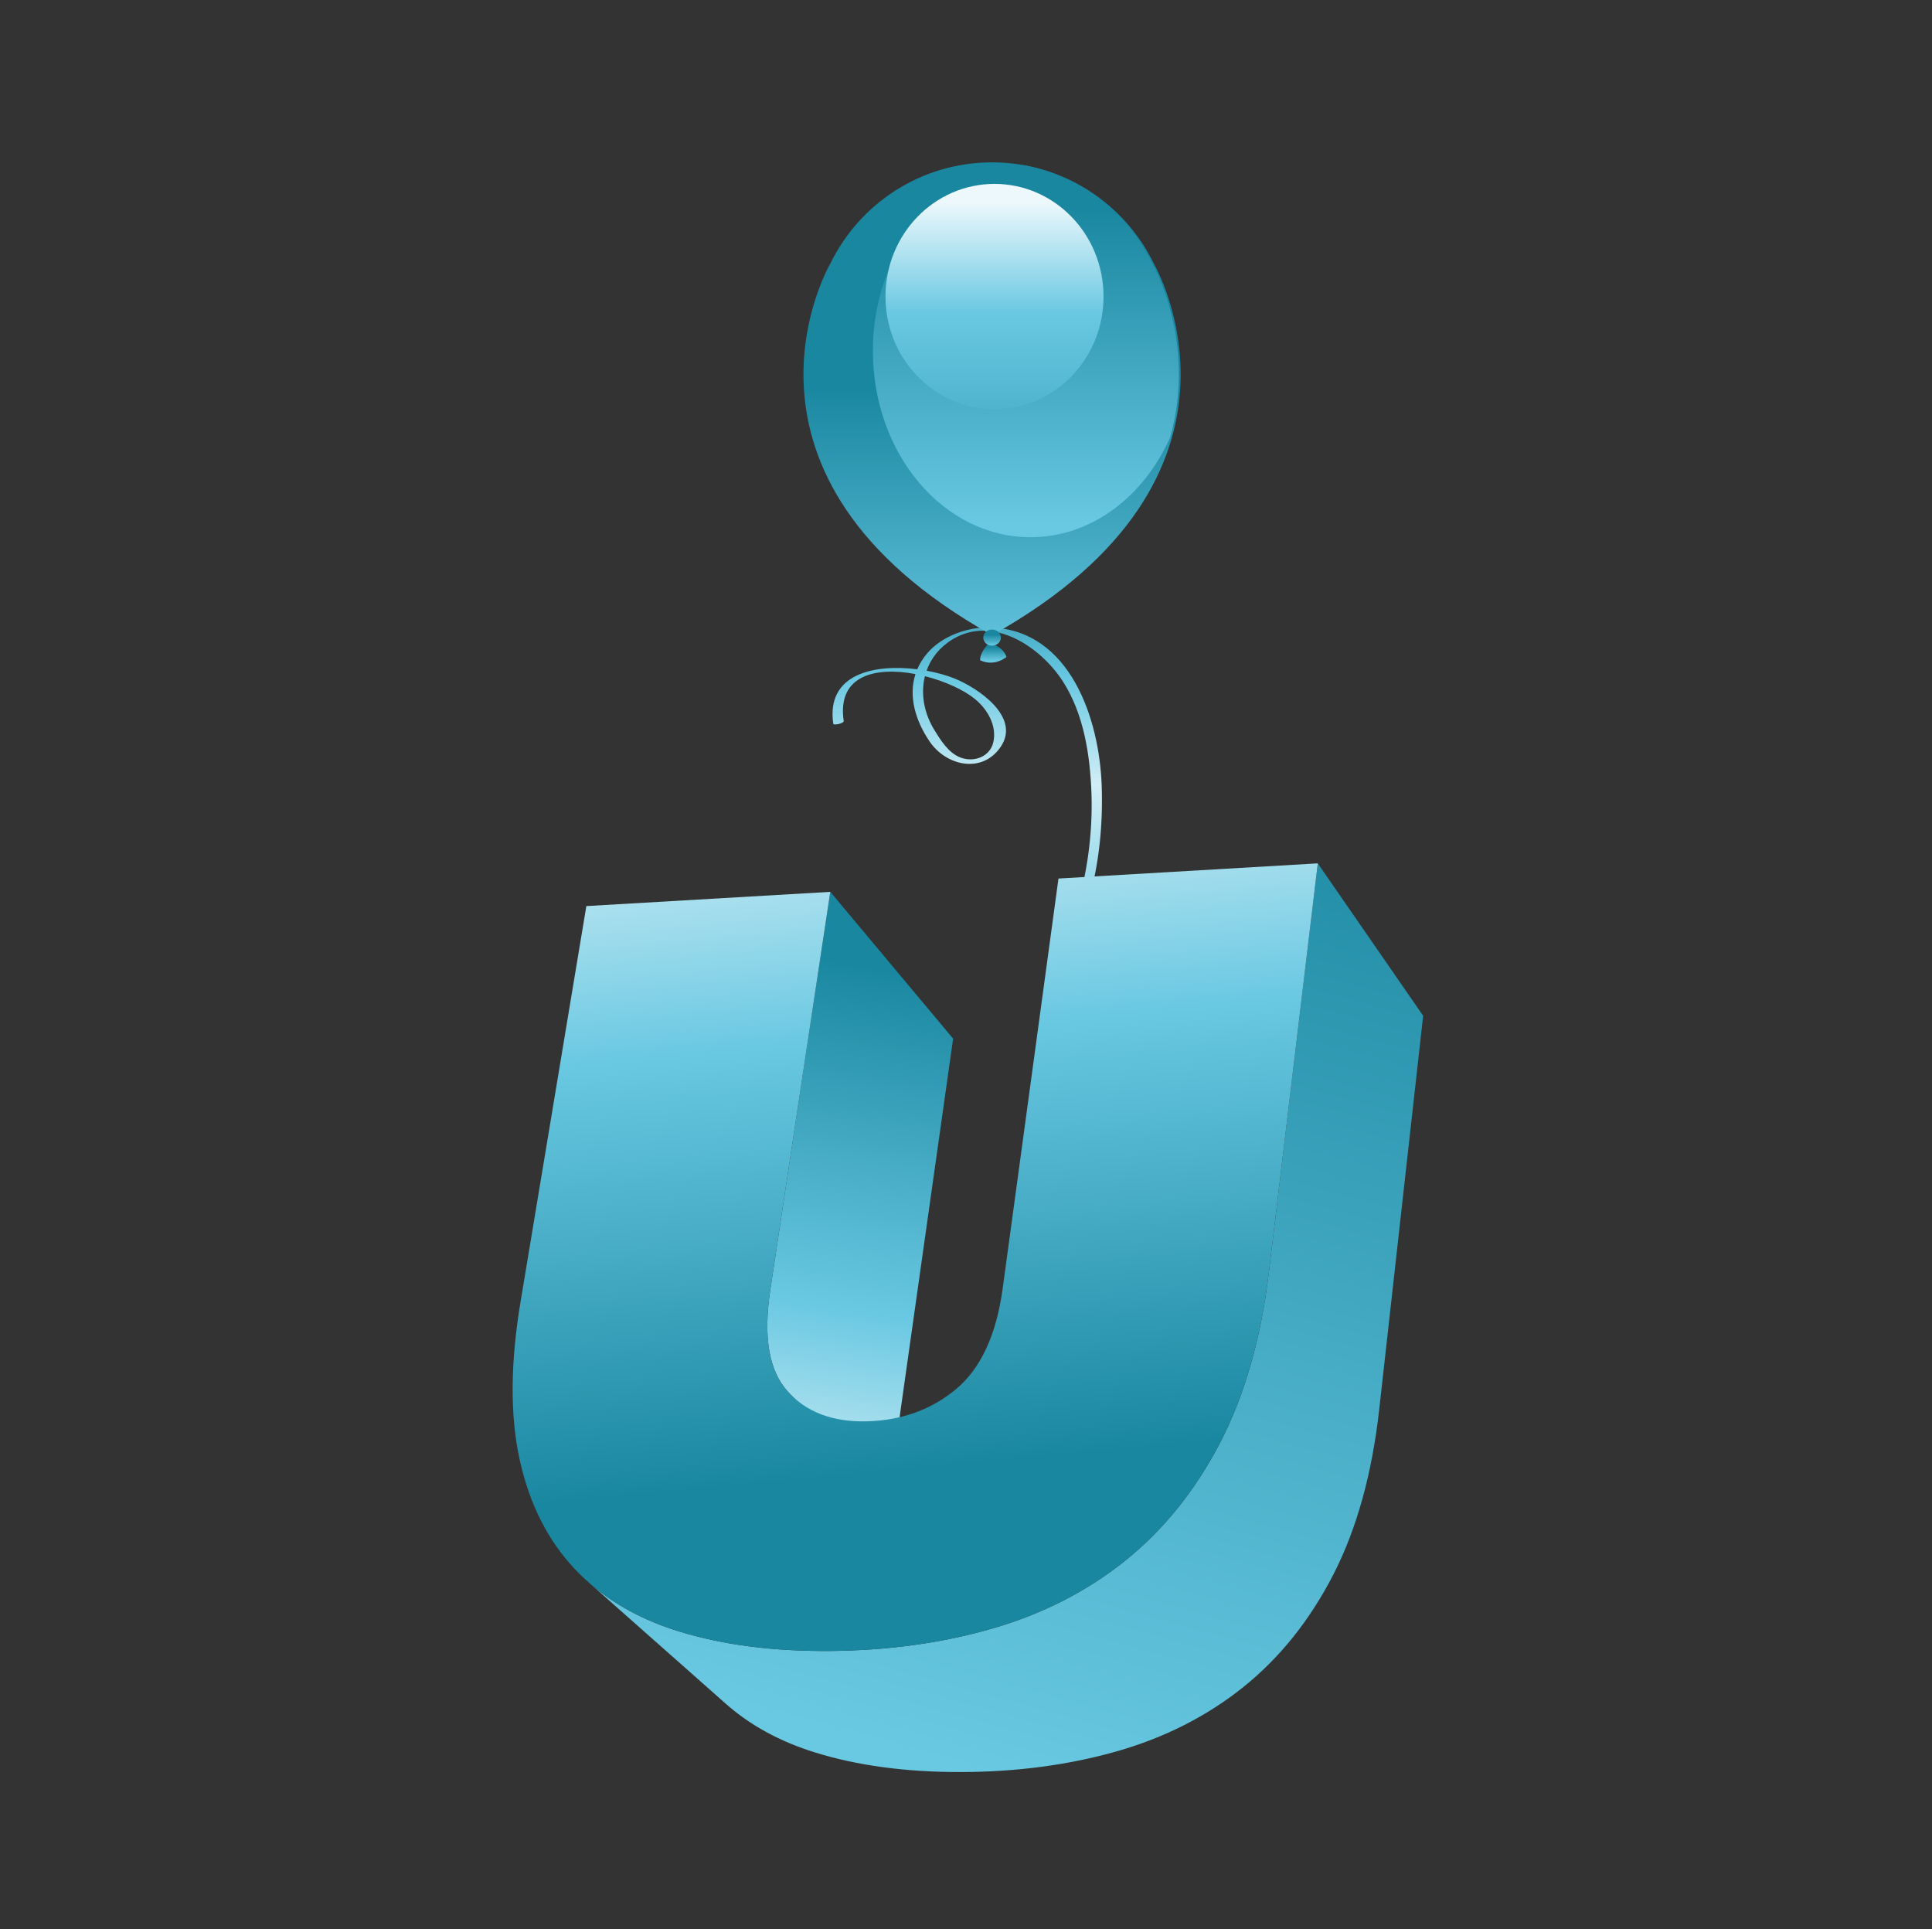 <?xml version="1.0" encoding="utf-8"?>
<!-- Generator: Adobe Illustrator 15.0.0, SVG Export Plug-In . SVG Version: 6.00 Build 0)  -->
<!DOCTYPE svg PUBLIC "-//W3C//DTD SVG 1.1//EN" "http://www.w3.org/Graphics/SVG/1.1/DTD/svg11.dtd">
<svg version="1.1" id="图层_1" xmlns="http://www.w3.org/2000/svg" xmlns:xlink="http://www.w3.org/1999/xlink" x="0px" y="0px"
	 width="110.667px" height="110.5px" viewBox="0 0 110.667 110.5" enable-background="new 0 0 110.667 110.5" xml:space="preserve">
<rect x="0" y="0" width="110.667" height="110.5" fill="#333333" stroke="none"/>
<g>
	<g>
		<linearGradient id="SVGID_1_" gradientUnits="userSpaceOnUse" x1="55.404" y1="91.321" x2="55.404" y2="31.601">
			<stop  offset="0" style="stop-color:#1A87A0"/>
			<stop  offset="0.609" style="stop-color:#69C8E2"/>
			<stop  offset="0.777" style="stop-color:#D1EEF6"/>
			<stop  offset="0.878" style="stop-color:#69C8E2"/>
			<stop  offset="1" style="stop-color:#1A87A0"/>
		</linearGradient>
		<path fill="url(#SVGID_1_)" d="M48.328,41.295c-0.392-2.653,1.876-3.11,4.111-2.686c-0.413,1.278,0.001,2.67,0.809,3.86
			c0.953,1.406,3.022,1.875,4.082,0.294c1.156-1.727-1.365-3.388-2.665-3.905c-0.445-0.179-0.995-0.333-1.589-0.441
			c0.251-0.708,0.737-1.34,1.479-1.792c2.321-1.417,5.041,0.431,6.303,2.366c1.225,1.882,1.585,4.26,1.662,6.459
			c0.079,2.304-0.248,4.651-0.928,6.853c-0.14,0.453-0.319,0.89-0.527,1.315c0.131,0.059,0.26,0.12,0.389,0.183
			c0.378-0.725,0.701-1.479,0.93-2.297c0.586-2.103,0.799-4.32,0.722-6.496c-0.131-3.823-1.804-8.921-6.367-9.069
			c-1.288-0.043-2.782,0.483-3.629,1.482c-0.249,0.294-0.436,0.599-0.569,0.914c-2.414-0.306-5.235,0.229-4.81,3.121
			C47.746,41.563,48.349,41.438,48.328,41.295z M52.98,38.73c1.146,0.289,2.226,0.784,2.862,1.305
			c0.724,0.59,1.271,1.533,1.056,2.478c-0.19,0.837-1.115,1.173-1.888,0.874c-0.685-0.268-1.124-0.982-1.49-1.577
			C52.92,40.834,52.732,39.724,52.98,38.73z"/>
		<g>
			<linearGradient id="SVGID_2_" gradientUnits="userSpaceOnUse" x1="56.895" y1="37.841" x2="56.895" y2="37.086">
				<stop  offset="0" style="stop-color:#69C8E2"/>
				<stop  offset="1" style="stop-color:#1A87A0"/>
			</linearGradient>
			<path fill="url(#SVGID_2_)" d="M56.668,36.827c0,0-0.528,0.479-0.528,0.982c0,0,0.704,0.428,1.511-0.177
				C57.65,37.633,57.55,37.079,56.668,36.827z"/>
			<g>
				<linearGradient id="SVGID_3_" gradientUnits="userSpaceOnUse" x1="56.827" y1="38.476" x2="56.827" y2="22.275">
					<stop  offset="0" style="stop-color:#69C8E2"/>
					<stop  offset="0.213" style="stop-color:#58BAD4"/>
					<stop  offset="1" style="stop-color:#1A87A0"/>
				</linearGradient>
				<path fill="url(#SVGID_3_)" d="M66.097,15.111c-1.668-3.438-5.191-5.811-9.27-5.811c-4.079,0-7.603,2.372-9.271,5.811l0,0
					c0,0-7.103,12.117,9.271,21.271C73.199,27.229,66.097,15.111,66.097,15.111z"/>
			</g>
			<linearGradient id="SVGID_4_" gradientUnits="userSpaceOnUse" x1="56.827" y1="36.965" x2="56.827" y2="36.364">
				<stop  offset="0" style="stop-color:#69C8E2"/>
				<stop  offset="1" style="stop-color:#1A87A0"/>
			</linearGradient>
			<ellipse fill="url(#SVGID_4_)" cx="56.827" cy="36.52" rx="0.503" ry="0.463"/>
			<linearGradient id="SVGID_5_" gradientUnits="userSpaceOnUse" x1="58.764" y1="29.964" x2="58.764" y2="11.978">
				<stop  offset="0" style="stop-color:#69C8E2"/>
				<stop  offset="1" style="stop-color:#1A87A0"/>
			</linearGradient>
			<path fill="url(#SVGID_5_)" d="M50,20.1c0,5.894,4.043,10.672,9.029,10.672c3.471,0,6.48-2.314,7.993-5.706
				c1.573-5.533-1.025-9.97-1.025-9.97c-1.415-2.918-4.166-5.067-7.458-5.651C53.78,9.746,50,14.4,50,20.1z"/>
			<linearGradient id="SVGID_6_" gradientUnits="userSpaceOnUse" x1="56.966" y1="11.557" x2="56.966" y2="25.61">
				<stop  offset="0" style="stop-color:#EDF8FC"/>
				<stop  offset="0.456" style="stop-color:#69C8E2"/>
				<stop  offset="1" style="stop-color:#47ACC6"/>
			</linearGradient>
			<ellipse fill="url(#SVGID_6_)" cx="56.966" cy="16.985" rx="6.245" ry="6.452"/>
		</g>
	</g>
	<g>
		<g>
			<linearGradient id="SVGID_7_" gradientUnits="userSpaceOnUse" x1="46.544" y1="91.236" x2="52.275" y2="55.777">
				<stop  offset="0" style="stop-color:#FFFFFF"/>
				<stop  offset="0.456" style="stop-color:#69C8E2"/>
				<stop  offset="1" style="stop-color:#1A87A0"/>
			</linearGradient>
			<path fill="url(#SVGID_7_)" d="M52.57,87.222c-0.014-0.015-0.028-0.029-0.042-0.045c-0.014-0.015-0.026-0.028-0.04-0.044
				c-0.261-0.289-0.477-0.622-0.649-0.999c-0.172-0.377-0.3-0.799-0.384-1.264c-0.085-0.466-0.124-0.976-0.121-1.528
				c0.004-0.553,0.051-1.148,0.142-1.788l3.12-22.062l-7.037-8.41l-3.442,22.84c-0.1,0.663-0.154,1.28-0.163,1.853
				c-0.009,0.573,0.027,1.101,0.11,1.582c0.083,0.48,0.212,0.916,0.386,1.305c0.176,0.39,0.396,0.733,0.663,1.029
				c0.014,0.016,0.028,0.031,0.042,0.047l0.043,0.045c0.015,0.015,0.028,0.03,0.043,0.045c0.014,0.015,0.028,0.03,0.043,0.045
				c2.457,2.479,4.914,4.958,7.371,7.437c-0.015-0.015-0.028-0.029-0.042-0.043C52.599,87.251,52.584,87.236,52.57,87.222z"/>
		</g>
		<g>
			<linearGradient id="SVGID_8_" gradientUnits="userSpaceOnUse" x1="52.509" y1="100.527" x2="69.164" y2="39.637">
				<stop  offset="0" style="stop-color:#69C8E2"/>
				<stop  offset="1" style="stop-color:#1A87A0"/>
			</linearGradient>
			<path fill="url(#SVGID_8_)" d="M75.484,49.452l-2.799,23.403c-0.113,0.947-0.255,1.861-0.429,2.742
				c-0.173,0.882-0.377,1.731-0.61,2.548c-0.232,0.816-0.496,1.601-0.79,2.35c-0.293,0.749-0.617,1.466-0.97,2.146
				c-0.354,0.682-0.733,1.333-1.137,1.955c-0.403,0.623-0.83,1.214-1.282,1.776s-0.928,1.095-1.428,1.596
				c-0.5,0.502-1.023,0.973-1.571,1.412c-0.548,0.44-1.118,0.853-1.709,1.234c-0.592,0.383-1.205,0.736-1.839,1.061
				c-0.635,0.324-1.29,0.619-1.966,0.886s-1.373,0.504-2.091,0.712c-0.717,0.208-1.448,0.39-2.192,0.548s-1.501,0.289-2.272,0.397
				c-0.77,0.107-1.552,0.19-2.348,0.247c-0.795,0.058-1.603,0.091-2.423,0.099c-0.818,0.008-1.613-0.009-2.385-0.051
				c-0.769-0.042-1.514-0.108-2.235-0.2c-0.721-0.091-1.417-0.207-2.089-0.348s-1.318-0.306-1.943-0.495
				c-0.522-0.157-1.025-0.337-1.508-0.535c-0.479-0.198-0.94-0.417-1.38-0.654c-0.438-0.237-0.858-0.495-1.256-0.772
				c-0.398-0.276-0.775-0.574-1.132-0.89c2.625,2.324,5.25,4.647,7.876,6.971c0.348,0.308,0.715,0.597,1.101,0.866
				c0.387,0.271,0.794,0.522,1.219,0.755c0.427,0.233,0.873,0.446,1.339,0.642c0.467,0.195,0.953,0.371,1.459,0.527
				c0.604,0.188,1.229,0.352,1.878,0.492c0.649,0.141,1.322,0.258,2.017,0.351c0.696,0.094,1.416,0.164,2.157,0.21
				c0.744,0.047,1.51,0.069,2.299,0.067c0.79-0.002,1.567-0.027,2.333-0.077c0.767-0.049,1.52-0.123,2.26-0.221
				c0.741-0.098,1.47-0.22,2.186-0.366c0.715-0.146,1.417-0.316,2.105-0.511c0.689-0.195,1.358-0.418,2.008-0.67
				c0.648-0.251,1.276-0.531,1.884-0.839c0.608-0.308,1.195-0.644,1.762-1.008s1.111-0.755,1.636-1.176
				c0.523-0.419,1.023-0.869,1.5-1.349c0.478-0.479,0.932-0.987,1.361-1.525c0.431-0.539,0.838-1.106,1.22-1.702
				c0.384-0.596,0.743-1.222,1.079-1.875c0.334-0.654,0.64-1.341,0.917-2.063c0.276-0.72,0.523-1.473,0.742-2.259
				c0.219-0.784,0.408-1.603,0.567-2.452c0.16-0.849,0.292-1.729,0.394-2.641l2.521-22.583L75.484,49.452z"/>
		</g>
		<linearGradient id="SVGID_9_" gradientUnits="userSpaceOnUse" x1="49.919" y1="38.512" x2="54.217" y2="84.001">
			<stop  offset="0" style="stop-color:#FFFFFF"/>
			<stop  offset="0.456" style="stop-color:#69C8E2"/>
			<stop  offset="1" style="stop-color:#1A87A0"/>
		</linearGradient>
		<path fill="url(#SVGID_9_)" d="M75.484,49.452l-2.799,23.403c-0.113,0.947-0.255,1.861-0.429,2.742
			c-0.173,0.882-0.377,1.731-0.61,2.548c-0.232,0.816-0.496,1.601-0.79,2.35c-0.293,0.749-0.617,1.466-0.97,2.146
			c-0.354,0.682-0.733,1.333-1.137,1.955c-0.403,0.623-0.83,1.214-1.282,1.776s-0.928,1.095-1.428,1.596
			c-0.5,0.502-1.023,0.973-1.571,1.412c-0.548,0.44-1.118,0.853-1.709,1.234c-0.592,0.383-1.205,0.736-1.839,1.061
			c-0.635,0.324-1.29,0.619-1.966,0.886s-1.373,0.504-2.091,0.712c-0.717,0.208-1.448,0.39-2.192,0.548s-1.501,0.289-2.272,0.397
			c-0.77,0.107-1.552,0.19-2.348,0.247c-0.795,0.058-1.603,0.091-2.423,0.099c-0.818,0.008-1.613-0.009-2.385-0.051
			c-0.769-0.042-1.514-0.108-2.235-0.2c-0.721-0.091-1.417-0.207-2.089-0.348s-1.318-0.306-1.943-0.495
			c-0.622-0.188-1.216-0.405-1.78-0.651C36.633,92.574,36.1,92.301,35.595,92s-0.979-0.629-1.426-0.986
			c-0.446-0.355-0.862-0.74-1.251-1.151c-0.386-0.411-0.742-0.85-1.066-1.315s-0.619-0.96-0.881-1.482
			c-0.262-0.521-0.493-1.069-0.694-1.646c-0.2-0.576-0.369-1.18-0.509-1.811c-0.139-0.631-0.242-1.292-0.309-1.984
			c-0.067-0.692-0.098-1.414-0.094-2.168c0.005-0.752,0.044-1.535,0.12-2.35c0.074-0.813,0.186-1.657,0.331-2.531l3.771-22.677
			l13.972-0.815l-3.442,22.84c-0.1,0.663-0.154,1.28-0.163,1.853c-0.009,0.573,0.027,1.101,0.11,1.582
			c0.083,0.48,0.212,0.916,0.386,1.305c0.176,0.39,0.396,0.733,0.663,1.029c0.268,0.297,0.563,0.556,0.885,0.776
			s0.672,0.403,1.048,0.546c0.378,0.144,0.783,0.249,1.216,0.315c0.433,0.065,0.893,0.093,1.381,0.081
			c0.498-0.013,0.979-0.06,1.443-0.144c0.463-0.083,0.909-0.201,1.336-0.355c0.429-0.154,0.838-0.344,1.228-0.569
			c0.392-0.225,0.765-0.484,1.119-0.78c0.354-0.296,0.675-0.639,0.963-1.028c0.288-0.389,0.543-0.824,0.766-1.306
			c0.224-0.481,0.412-1.008,0.568-1.58c0.156-0.573,0.279-1.19,0.37-1.854l3.195-23.474L75.484,49.452z"/>
	</g>
</g>
</svg>
